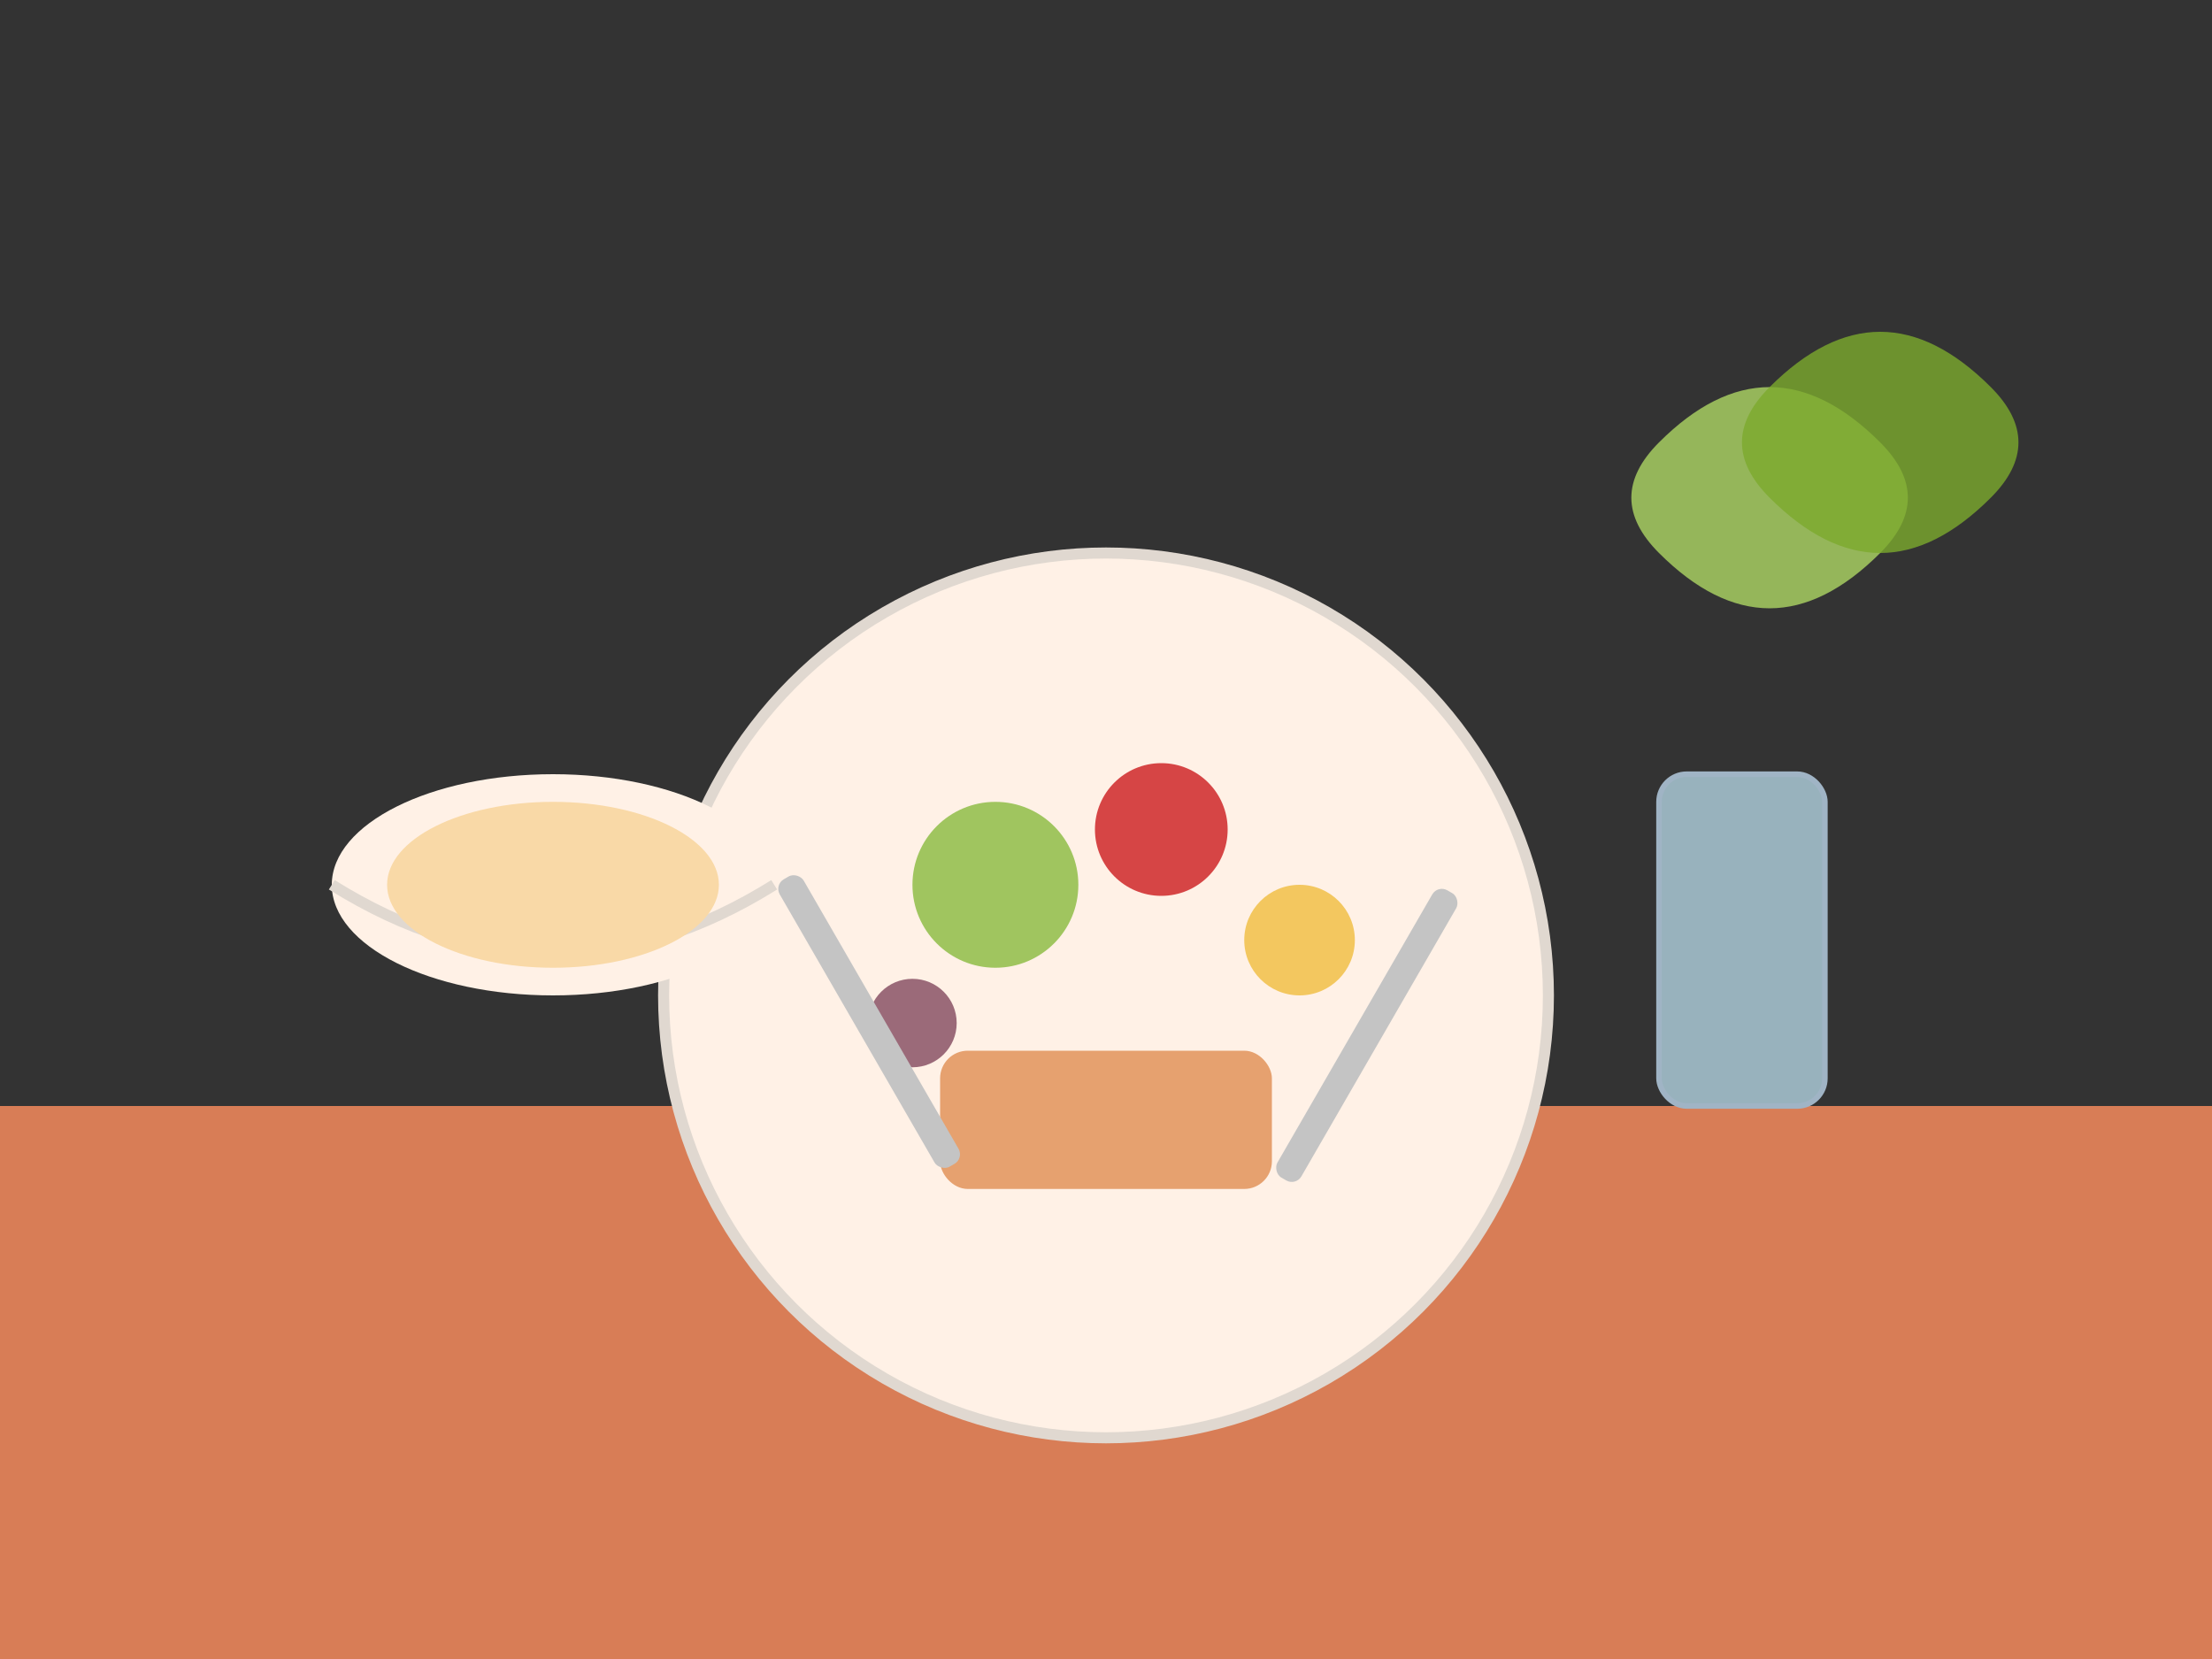 
<svg width="400" height="300" viewBox="0 0 400 300" fill="none" xmlns="http://www.w3.org/2000/svg">
  <rect x="0" y="0" width="400" height="300" fill="#333333" stroke="none"/>
  <g clip-path="url(#clip0_1_2)">
    <!-- Table surface -->
    <rect x="0" y="200" width="400" height="100" fill="#D87D56" />
    
    <!-- Plate -->
    <circle cx="200" cy="180" r="80" fill="#FFF1E6" stroke="#E0D8D0" stroke-width="2" />
    
    <!-- Vegetables on plate -->
    <circle cx="180" cy="160" r="15" fill="#A0C55F" /> <!-- Lettuce -->
    <circle cx="210" cy="150" r="12" fill="#D64545" /> <!-- Tomato -->
    <circle cx="235" cy="170" r="10" fill="#F3C75F" /> <!-- Corn -->
    <circle cx="165" cy="185" r="8" fill="#9B6A79" /> <!-- Red onion -->
    
    <!-- Protein on plate -->
    <rect x="170" y="190" width="60" height="25" rx="5" fill="#E6A16F" /> <!-- Protein -->
    
    <!-- Utensils -->
    <rect x="260" y="160" width="5" height="60" rx="2" fill="#C4C4C4" transform="rotate(30 260 160)" /> <!-- Fork handle -->
    <rect x="140" y="160" width="5" height="60" rx="2" fill="#C4C4C4" transform="rotate(-30 140 160)" /> <!-- Knife handle -->
    
    <!-- Glass -->
    <rect x="300" y="140" width="30" height="60" rx="5" fill="#C4E8F9" opacity="0.7" />
    <rect x="300" y="140" width="30" height="60" rx="5" fill="none" stroke="#A0B4C5" stroke-width="1" />
    
    <!-- Bowl -->
    <ellipse cx="100" cy="160" rx="40" ry="20" fill="#FFF1E6" />
    <path d="M60 160 Q100 185 140 160" stroke="#E0D8D0" stroke-width="2" fill="none" />
    <!-- Bowl contents -->
    <ellipse cx="100" cy="160" rx="30" ry="15" fill="#F9D9A7" /> <!-- Rice or grain -->
    
    <!-- Leaves decoration -->
    <path d="M300 80 Q320 60 340 80 Q350 90 340 100 Q320 120 300 100 Q290 90 300 80Z" fill="#A0C55F" opacity="0.9" />
    <path d="M320 70 Q340 50 360 70 Q370 80 360 90 Q340 110 320 90 Q310 80 320 70Z" fill="#7CAA2D" opacity="0.8" />
  </g>
  <defs>
    <clipPath id="clip0_1_2">
      <rect width="400" height="300" fill="white" />
    </clipPath>
  </defs>
</svg>
